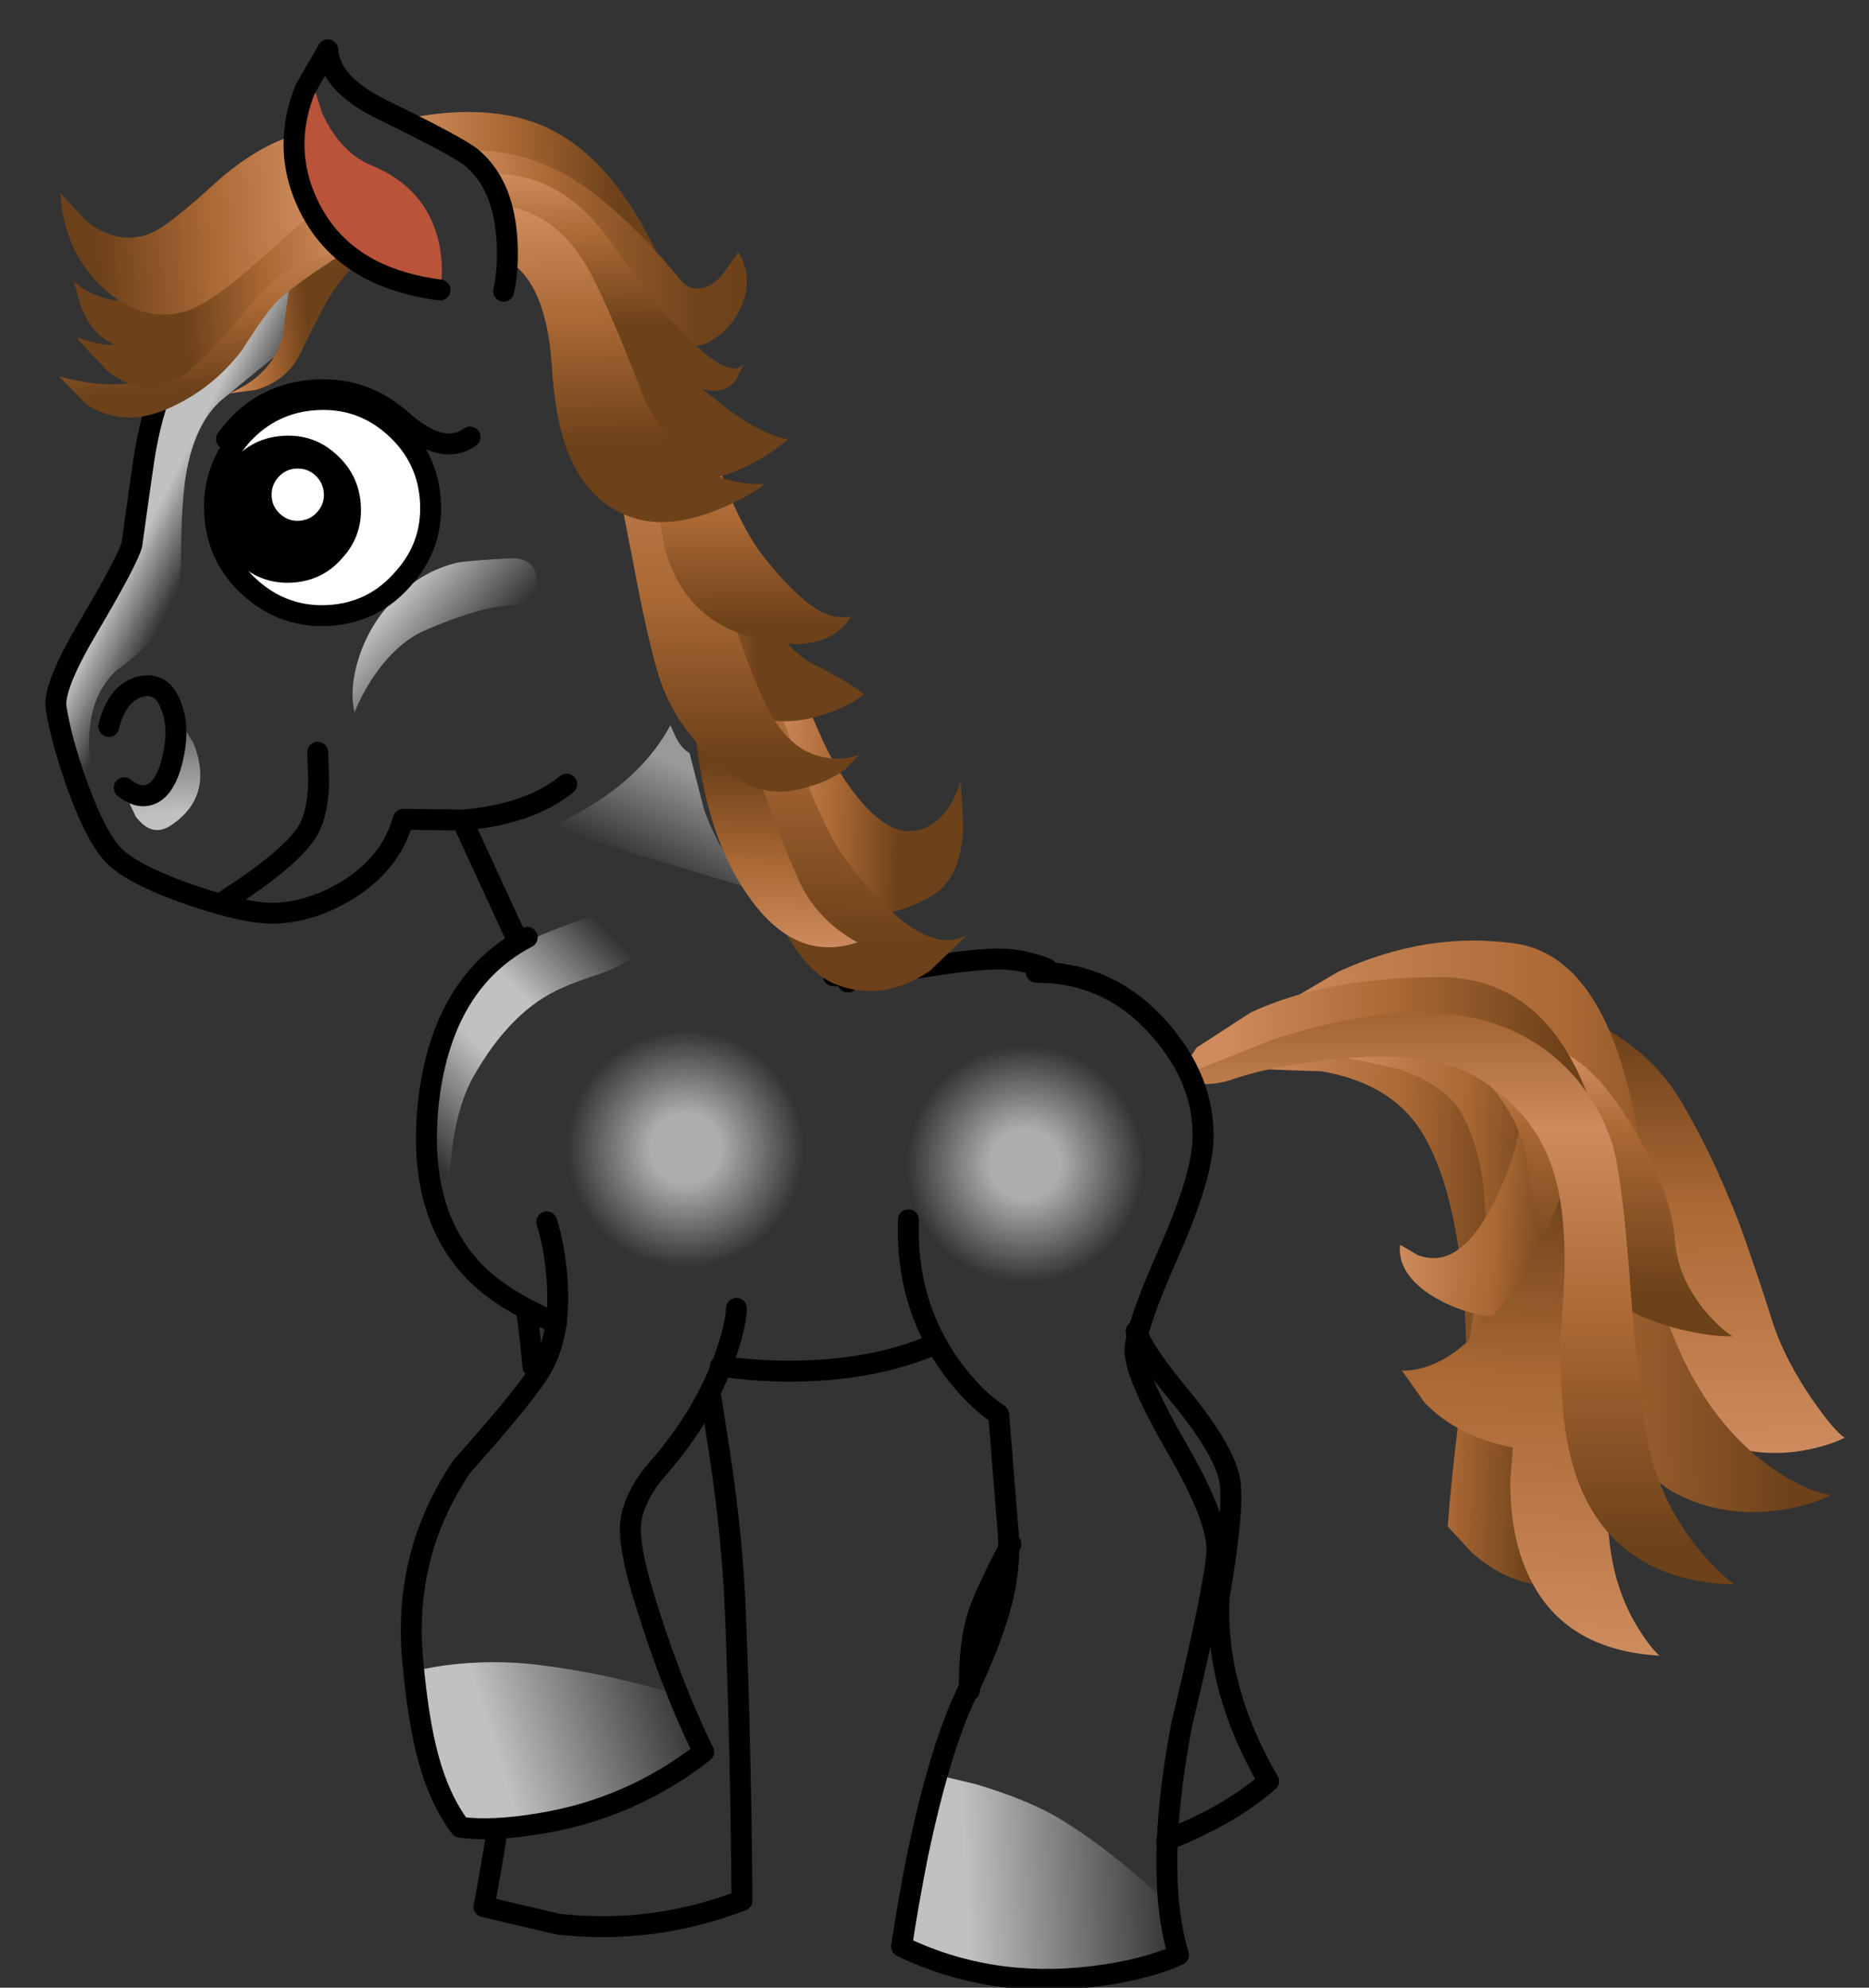 
<svg xmlns="http://www.w3.org/2000/svg" version="1.1" xmlns:xlink="http://www.w3.org/1999/xlink" preserveAspectRatio="none" x="0px" y="0px" width="268px" height="285px" viewBox="0 0 268 285">
<rect x="0" y="0" width="268" height="285" fill="#333333" stroke="none"/>
<defs>
<linearGradient id="Gradient_1" gradientUnits="userSpaceOnUse" x1="119.85" y1="267.137" x2="125.05" y2="258.162" spreadMethod="pad">
<stop  offset="2.745%" stop-color="#FFFFFF" stop-opacity="0"/>

<stop  offset="76.863%" stop-color="#FFFFFF" stop-opacity="0.498"/>
</linearGradient>

<linearGradient id="Gradient_2" gradientUnits="userSpaceOnUse" x1="140.838" y1="290.212" x2="158.362" y2="272.688" spreadMethod="pad">
<stop  offset="9.804%" stop-color="#FFFFFF" stop-opacity="0"/>

<stop  offset="43.137%" stop-color="#FFFFFF" stop-opacity="0.698"/>

<stop  offset="61.961%" stop-color="#FFFFFF" stop-opacity="0.698"/>

<stop  offset="92.941%" stop-color="#FFFFFF" stop-opacity="0"/>
</linearGradient>

<linearGradient id="Gradient_3" gradientUnits="userSpaceOnUse" x1="1.575" y1="61.7" x2="21.425" y2="61.7" spreadMethod="pad">
<stop  offset="23.529%" stop-color="#FFFFFF" stop-opacity="0.698"/>

<stop  offset="98.431%" stop-color="#FFFFFF" stop-opacity="0"/>
</linearGradient>

<linearGradient id="Gradient_4" gradientUnits="userSpaceOnUse" x1="3.425" y1="46.875" x2="21.475" y2="41.125" spreadMethod="pad">
<stop  offset="23.529%" stop-color="#FFFFFF" stop-opacity="0.698"/>

<stop  offset="98.431%" stop-color="#FFFFFF" stop-opacity="0"/>
</linearGradient>

<radialGradient id="Gradient_5" gradientUnits="userSpaceOnUse" cx="0" cy="0" r="8.512" fx="0" fy="0" gradientTransform="matrix( 1, 0, 0, -1, 159.1,287) " spreadMethod="pad">
<stop  offset="29.412%" stop-color="#FFFFFF" stop-opacity="0.6"/>

<stop  offset="100%" stop-color="#FFFFFF" stop-opacity="0"/>
</radialGradient>

<linearGradient id="Gradient_6" gradientUnits="userSpaceOnUse" x1="121.7" y1="408.737" x2="111" y2="402.562" spreadMethod="pad">
<stop  offset="38.824%" stop-color="#FFFFFF" stop-opacity="0"/>

<stop  offset="70.98%" stop-color="#FFFFFF" stop-opacity="0.698"/>
</linearGradient>

<linearGradient id="Gradient_7" gradientUnits="userSpaceOnUse" x1="111.85" y1="420.387" x2="111.85" y2="429.912" spreadMethod="pad">
<stop  offset="17.255%" stop-color="#FFFFFF" stop-opacity="0.2"/>

<stop  offset="88.627%" stop-color="#FFFFFF" stop-opacity="0.698"/>
</linearGradient>

<linearGradient id="Gradient_8" gradientUnits="userSpaceOnUse" x1="134.487" y1="419.338" x2="129.412" y2="414.262" spreadMethod="pad">
<stop  offset="0%" stop-color="#FFFFFF" stop-opacity="0"/>

<stop  offset="100%" stop-color="#FFFFFF" stop-opacity="0.698"/>
</linearGradient>

<linearGradient id="Gradient_9" gradientUnits="userSpaceOnUse" x1="270.55" y1="269.95" x2="270.55" y2="237.25" spreadMethod="pad">
<stop  offset="0%" stop-color="#CE8B5E"/>

<stop  offset="54.902%" stop-color="#AA6834"/>

<stop  offset="93.333%" stop-color="#6D411A"/>
</linearGradient>

<linearGradient id="Gradient_10" gradientUnits="userSpaceOnUse" x1="240.525" y1="253.55" x2="280.775" y2="253.55" spreadMethod="pad">
<stop  offset="0%" stop-color="#CE8B5E"/>

<stop  offset="54.902%" stop-color="#AA6834"/>

<stop  offset="93.333%" stop-color="#6D411A"/>
</linearGradient>

<linearGradient id="Gradient_11" gradientUnits="userSpaceOnUse" x1="235.55" y1="292.85" x2="256.15" y2="292.85" spreadMethod="pad">
<stop  offset="0%" stop-color="#CE8B5E"/>

<stop  offset="54.902%" stop-color="#AA6834"/>

<stop  offset="93.333%" stop-color="#6D411A"/>
</linearGradient>

<linearGradient id="Gradient_12" gradientUnits="userSpaceOnUse" x1="242.438" y1="299.25" x2="258.262" y2="299.25" spreadMethod="pad">
<stop  offset="0%" stop-color="#CE8B5E"/>

<stop  offset="54.902%" stop-color="#AA6834"/>

<stop  offset="93.333%" stop-color="#6D411A"/>
</linearGradient>

<linearGradient id="Gradient_13" gradientUnits="userSpaceOnUse" x1="262.4" y1="292.1" x2="274.6" y2="292.1" spreadMethod="pad">
<stop  offset="0%" stop-color="#CE8B5E"/>

<stop  offset="54.902%" stop-color="#AA6834"/>

<stop  offset="93.333%" stop-color="#6D411A"/>
</linearGradient>

<linearGradient id="Gradient_14" gradientUnits="userSpaceOnUse" x1="275.95" y1="279.287" x2="275.95" y2="301.512" spreadMethod="pad">
<stop  offset="7.059%" stop-color="#CE8B5E"/>

<stop  offset="30.98%" stop-color="#AA6834"/>

<stop  offset="87.059%" stop-color="#6D411A"/>
</linearGradient>

<linearGradient id="Gradient_15" gradientUnits="userSpaceOnUse" x1="261.35" y1="352.962" x2="261.35" y2="317.337" spreadMethod="pad">
<stop  offset="0%" stop-color="#CE8B5E"/>

<stop  offset="54.902%" stop-color="#AA6834"/>

<stop  offset="93.333%" stop-color="#6D411A"/>
</linearGradient>

<linearGradient id="Gradient_16" gradientUnits="userSpaceOnUse" x1="202.463" y1="282.7" x2="232.537" y2="282.7" spreadMethod="pad">
<stop  offset="8.627%" stop-color="#CE8B5E"/>

<stop  offset="49.804%" stop-color="#AA6834"/>

<stop  offset="89.804%" stop-color="#6D411A"/>
</linearGradient>

<linearGradient id="Gradient_17" gradientUnits="userSpaceOnUse" x1="222.2" y1="277.95" x2="222.2" y2="318.95" spreadMethod="pad">
<stop  offset="0%" stop-color="#A26331"/>

<stop  offset="20%" stop-color="#CE8B5E"/>

<stop  offset="54.118%" stop-color="#AA6834"/>

<stop  offset="93.333%" stop-color="#6D411A"/>
</linearGradient>

<linearGradient id="Gradient_18" gradientUnits="userSpaceOnUse" x1="213.238" y1="424.15" x2="229.762" y2="424.15" spreadMethod="pad">
<stop  offset="16.471%" stop-color="#CE8B5E"/>

<stop  offset="44.314%" stop-color="#AA6834"/>

<stop  offset="72.549%" stop-color="#6D411A"/>
</linearGradient>

<linearGradient id="Gradient_19" gradientUnits="userSpaceOnUse" x1="220.25" y1="409.375" x2="220.25" y2="441.325" spreadMethod="pad">
<stop  offset="8.627%" stop-color="#CE8B5E"/>

<stop  offset="49.804%" stop-color="#AA6834"/>

<stop  offset="89.804%" stop-color="#6D411A"/>
</linearGradient>

<linearGradient id="Gradient_20" gradientUnits="userSpaceOnUse" x1="215.9" y1="438.525" x2="215.9" y2="412.975" spreadMethod="pad">
<stop  offset="0%" stop-color="#CE8B5E"/>

<stop  offset="21.176%" stop-color="#AA6834"/>

<stop  offset="46.275%" stop-color="#6D411A"/>
</linearGradient>

<linearGradient id="Gradient_21" gradientUnits="userSpaceOnUse" x1="178.425" y1="410.9" x2="193.475" y2="410.9" spreadMethod="pad">
<stop  offset="0%" stop-color="#CE8B5E"/>

<stop  offset="21.176%" stop-color="#AA6834"/>

<stop  offset="49.804%" stop-color="#6D411A"/>
</linearGradient>

<linearGradient id="Gradient_22" gradientUnits="userSpaceOnUse" x1="184.4" y1="398.462" x2="184.4" y2="427.438" spreadMethod="pad">
<stop  offset="0%" stop-color="#CE8B5E"/>

<stop  offset="54.902%" stop-color="#AA6834"/>

<stop  offset="93.333%" stop-color="#6D411A"/>
</linearGradient>

<linearGradient id="Gradient_23" gradientUnits="userSpaceOnUse" x1="185.5" y1="399.375" x2="185.5" y2="417.625" spreadMethod="pad">
<stop  offset="0%" stop-color="#CE8B5E"/>

<stop  offset="54.902%" stop-color="#AA6834"/>

<stop  offset="93.333%" stop-color="#6D411A"/>
</linearGradient>

<linearGradient id="Gradient_24" gradientUnits="userSpaceOnUse" x1="132.137" y1="388.25" x2="150.863" y2="388.25" spreadMethod="pad">
<stop  offset="0%" stop-color="#CE8B5E"/>

<stop  offset="36.863%" stop-color="#AA6834"/>

<stop  offset="78.039%" stop-color="#6D411A"/>
</linearGradient>

<linearGradient id="Gradient_25" gradientUnits="userSpaceOnUse" x1="136.013" y1="389.7" x2="155.787" y2="389.7" spreadMethod="pad">
<stop  offset="0%" stop-color="#CE8B5E"/>

<stop  offset="30.196%" stop-color="#AA6834"/>

<stop  offset="82.353%" stop-color="#70431B"/>

<stop  offset="100%" stop-color="#6D411A"/>
</linearGradient>

<linearGradient id="Gradient_26" gradientUnits="userSpaceOnUse" x1="148" y1="384.363" x2="148" y2="406.137" spreadMethod="pad">
<stop  offset="0%" stop-color="#CE8B5E"/>

<stop  offset="21.176%" stop-color="#AA6834"/>

<stop  offset="49.804%" stop-color="#6D411A"/>
</linearGradient>

<linearGradient id="Gradient_27" gradientUnits="userSpaceOnUse" x1="147.55" y1="386.875" x2="147.55" y2="408.125" spreadMethod="pad">
<stop  offset="0%" stop-color="#CE8B5E"/>

<stop  offset="36.863%" stop-color="#AA6834"/>

<stop  offset="78.039%" stop-color="#6D411A"/>
</linearGradient>

<linearGradient id="Gradient_28" gradientUnits="userSpaceOnUse" x1="117.8" y1="392.7" x2="127.8" y2="392.7" spreadMethod="pad">
<stop  offset="0%" stop-color="#CE8B5E"/>

<stop  offset="29.412%" stop-color="#AA6834"/>

<stop  offset="60.784%" stop-color="#6D411A"/>
</linearGradient>

<linearGradient id="Gradient_29" gradientUnits="userSpaceOnUse" x1="116.4" y1="387.25" x2="116.4" y2="399.45" spreadMethod="pad">
<stop  offset="0%" stop-color="#CE8B5E"/>

<stop  offset="41.961%" stop-color="#AA6834"/>

<stop  offset="87.451%" stop-color="#6D411A"/>
</linearGradient>

<linearGradient id="Gradient_30" gradientUnits="userSpaceOnUse" x1="126.812" y1="390.9" x2="107.387" y2="390.9" spreadMethod="pad">
<stop  offset="0%" stop-color="#CE8B5E"/>

<stop  offset="29.412%" stop-color="#AA6834"/>

<stop  offset="60.784%" stop-color="#6D411A"/>
</linearGradient>

<linearGradient id="Gradient_31" gradientUnits="userSpaceOnUse" x1="124.812" y1="386.6" x2="106.887" y2="386.6" spreadMethod="pad">
<stop  offset="0%" stop-color="#CE8B5E"/>

<stop  offset="41.961%" stop-color="#AA6834"/>

<stop  offset="87.451%" stop-color="#6D411A"/>
</linearGradient>

<g id="anims_pony_walk_anim_clean_gradients_14_Layer6_0_FILL">
<path fill="url(#Gradient_1)" stroke="none" d="
M 116.45 261.75
Q 114.45 262.8 112.9 263.15
L 128.05 269.1
Q 125.5 267.3 124.3 262.85
L 123.6 258.7
Q 123.05 258.35 122.7 257.45
L 122.4 256.6
Q 120.35 259.75 116.45 261.75 Z"/>
</g>

<g id="anims_pony_walk_anim_clean_gradients_14_Layer5_0_FILL">
<path fill="url(#Gradient_2)" stroke="none" d="
M 157.65 272.2
Q 155.75 271.3 153.8 272.15 151.75 272.85 150.65 273.4 147.2 275.2 145.2 279.15 143.35 282.9 143.5 287 143.65 291.15 144.7 294.05 144.55 292.45 144.65 290.3 144.9 286 146.25 283.45 149 278.5 152.75 276.9 153.75 276.45 155.6 275.85 157.15 275.3 158.05 274.5 159.6 273.1 157.65 272.2 Z"/>
</g>

<g id="anims_pony_walk_anim_clean_gradients_14_Layer4_0_FILL">
<path fill="url(#Gradient_3)" stroke="none" d="
M 20.5 63.3
Q 16.5 59.65 13 57.65 10.85 56.45 7.35 55.45
L 4.3 54.75
Q 2.4 60.3 1.2 66.4 7.4 69.3 14.8 68.4 18.55 67.95 21 66.95 20.6 65.35 20.5 63.3 Z"/>
</g>

<g id="anims_pony_walk_anim_clean_gradients_14_Layer3_0_FILL">
<path fill="url(#Gradient_4)" stroke="none" d="
M 21.6 42.1
Q 16.2 40.4 10.9 39.75 7.6 39.35 4.2 39.8 2.5 40.05 1.45 40.35 3.45 48.4 6.1 51.85 8.35 52 11.65 51.3 18.3 49.95 23.5 45.85
L 21.6 42.1 Z"/>
</g>

<g id="pony_circle_gradient_0_Layer0_0_FILL">
<path fill="url(#Gradient_5)" stroke="none" d="
M 159.1 278.45
Q 155.6 278.45 153.05 280.95 150.55 283.5 150.55 287 150.55 290.5 153.05 293 155.55 295.5 159.1 295.5 162.65 295.5 165.1 293 167.6 290.55 167.6 287 167.6 283.45 165.1 280.95 162.6 278.45 159.1 278.45 Z"/>
</g>

<g id="anims_pony_walk_anim_clean_gradients_14_Layer0_0_FILL">
<path fill="url(#Gradient_6)" stroke="none" d="
M 130.55 389.8
Q 136.4 384.95 133.2 384.95 125.3 384.95 120.65 388.75 118.75 390.3 114.8 396 112.9 398.85 111.95 403.35 111.45 405.75 110.75 409.35 110.4 410.4 107.25 415.15 104.5 419.25 104.65 420.75 104.9 423.2 105.9 426.55 107.1 430.5 108.35 431.75 107.55 429.65 107.05 426.75 106.05 420.8 109.1 418.3 111.05 417.05 112.05 415.9 113.95 413.85 114.15 410.65 114.4 406.6 114.85 404.6 115.7 400.9 117.75 399.35 127.85 392.05 130.55 389.8 Z"/>
</g>

<g id="anims_pony_walk_anim_clean_gradients_14_Layer0_1_FILL">
<path fill="url(#Gradient_7)" stroke="none" d="
M 110.9 427.35
Q 110.05 427.6 109.1 426.75
L 109.1 427 109.85 428.85
Q 110.95 430.5 112.4 429.6 115.55 427.7 114.3 423.85
L 112.45 420.4
Q 112.85 421.3 112.85 423 112.8 424.45 112.65 425 112 427.05 110.9 427.35 Z"/>
</g>

<g id="anims_pony_walk_anim_clean_gradients_14_Layer0_2_FILL">
<path fill="url(#Gradient_8)" stroke="none" d="
M 137.6 411.9
Q 134.6 411.9 133.9 412 131.6 412.4 129.6 414.05 127.5 415.8 126.5 418.35 125.65 420.55 125.95 422.3 126.45 421.2 127.35 419.95 129.2 417.5 131.35 416.7 135.35 415.25 137.6 415.25 139.6 415.25 139.55 413.6 139.55 411.9 137.6 411.9 Z"/>
</g>

<g id="pony_tail_1_Layer0_0_MEMBER_0_FILL">
<path fill="url(#Gradient_9)" stroke="none" d="
M 259.95 237.25
Q 257.6 237.15 263.15 245.75 264.7 248.1 265.8 253.4 266.4 256.3 267.4 261.6 268.25 265.25 269.6 266.95 271.1 268.85 274.1 269.6 276.75 270.3 279.55 269.7 280.95 269.4 281.85 268.95 281.05 268.4 279.55 266.15 277.75 263.45 276.9 260.9 275.55 256.45 274.55 253.6 272.7 248.55 270.45 244.65 268.25 240.85 263.85 238.7
L 259.95 237.25 Z"/>
</g>

<g id="pony_tail_1_Layer0_0_MEMBER_1_FILL">
<path fill="url(#Gradient_10)" stroke="none" d="
M 251.2 238.4
Q 253.5 237.75 256.8 239.25 259.8 240.6 261.35 242.5 262.55 243.95 263 249.5 263.25 252.55 263.45 258.25 263.65 262.45 265.15 266.45 266.95 271.3 269.65 272.75 273.15 274.65 277.35 274.05 279.4 273.75 280.8 273.05 278.9 272.7 276.55 271 271.8 267.55 269.35 260.65 268.8 259.05 268.25 254.1 267.55 247.95 267.05 245.3 264.9 234.2 258.75 233.2 252.45 232.2 246 235.05
L 240.75 238.05
Q 239.85 239.15 241.45 239.65 243.8 240.4 251.2 238.4 Z"/>
</g>

<g id="pony_tail_2_Layer0_0_MEMBER_0_FILL">
<path fill="url(#Gradient_11)" stroke="none" d="
M 251.7 283.65
Q 248.2 279.3 245.35 279.7 242.7 280.05 240.15 280.55 235.05 281.5 235.6 282.1 235.7 282.2 240.7 282.15 246.1 282.85 248.4 286.75 250.75 290.7 251.6 298.3 252 302.15 251.95 305.15
L 252.1 305.7
Q 252.45 306.2 253.75 305.9 255.25 305.55 255.9 300.7 256.55 295.9 255.75 291.9 254.95 287.7 251.7 283.65 Z"/>
</g>

<g id="pony_tail_2_Layer0_0_MEMBER_1_FILL">
<path fill="url(#Gradient_12)" stroke="none" d="
M 247 280.2
Q 244.55 280.45 243.2 280.75 241.9 281.05 242.75 281.15
L 246.15 281.75
Q 249.8 282.8 251 285 252.4 287.5 252.75 290.9 253.15 294.15 252.55 297.4 252.05 300.15 251.55 306.45 251.15 311.25 251.05 314.4
L 252.85 316.2
Q 255.15 318.05 257.5 318.3 257.85 306.1 258.15 301.5 258.4 296.55 258.15 292.45 257.8 286.6 256.4 285 254.65 282.9 252.2 281.55 249.4 279.95 247 280.2 Z"/>
</g>

<g id="pony_tail_3_Layer0_0_MEMBER_0_FILL">
<path fill="url(#Gradient_13)" stroke="none" d="
M 274.55 293.5
Q 274.95 289.6 273.65 286.1 272.45 282.95 271.2 282.65 270.25 282.45 270.1 283.8 270.05 284.5 270.15 285.2 270.4 287.75 269.2 291.5 268.05 295.2 266.55 296.55 265.35 297.7 263.75 297.25
L 262.4 296.55
Q 262.35 298.55 264.45 300 266.2 301.15 268.5 301.5 270.6 301.8 272.3 299.75 274.1 297.55 274.55 293.5 Z"/>
</g>

<g id="pony_tail_3_Layer0_0_MEMBER_1_FILL">
<path fill="url(#Gradient_14)" stroke="none" d="
M 267.25 279.25
Q 263.9 279.45 266 281.65
L 268.35 284
Q 270.75 286.95 271.1 290 271.5 293.45 273.3 295.75 274.8 297.55 278.15 299.55 280.65 301.05 283.95 301.4 285.55 301.6 286.7 301.45 285.7 300.85 284.6 299.65 282.45 297.25 282 294.3 281.5 290.75 278.65 286.3 275.85 281.85 273.3 280.55 270.4 279.1 267.25 279.25 Z"/>
</g>

<g id="pony_tail_4_Layer0_0_MEMBER_0_FILL">
<path fill="url(#Gradient_15)" stroke="none" d="
M 263.05 317.7
Q 263 317.85 261.8 321.7 260.3 325.95 258.55 328.35 256.5 331.15 254.85 332.35 253.25 333.5 251.55 333.6
L 253.3 335.8
Q 255.8 338.1 259.8 338.65
L 259.75 340.9
Q 259.85 343.55 260.6 345.8 263.05 352.95 271.15 352.95 270.4 352.35 269.5 351.05 267.75 348.55 267.15 345.25 264.9 332.1 265.05 325.9 265.1 321.5 264.45 318.95 263.75 316.5 263.05 317.7 Z"/>
</g>

<g id="pony_tail_0_Layer0_0_MEMBER_0_FILL">
<path fill="url(#Gradient_16)" stroke="none" d="
M 202.55 282.1
L 202.75 282.4
Q 203.2 282.55 204.3 281.8 205.35 281.05 210.4 280.2 215.9 279.25 219.55 279.4 222.85 279.55 227.25 284.8 229.5 287.4 231.05 290
L 232.55 290
Q 232.3 286.35 230.65 282.7 227.4 275.4 220.5 275.4 212.4 275.4 206.95 277.95
L 203.1 280.45 202.7 281.05
Q 202.35 281.7 202.55 282.1 Z"/>
</g>

<g id="pony_tail_0_Layer0_0_MEMBER_1_FILL">
<path fill="url(#Gradient_17)" stroke="none" d="
M 203.1 282.05
Q 202.65 282.3 202.8 282.65 202.95 283.15 204.1 283.05 204.95 283 205.9 282.65 208.85 281.7 212.9 281.3 219.85 280.55 223.3 282.65 227.25 285.05 228.6 289.1 229.8 292.65 229.35 298.85 228.75 307.2 230.5 311.7 233.25 318.7 241.65 318.95 240.7 318.25 239.45 316.85 237.05 314.1 235.9 310.55 234.95 307.6 234.25 298.35 233.6 289.25 232.8 287.05 231.4 283.2 228.4 280.85 224.7 277.95 219.3 277.95 214.45 277.95 208.5 279.9
L 203.1 282.05 Z"/>
</g>

<g id="pony_head_comp_lines_14_Layer5_2_FILL">
<path fill="#FFFFFF" stroke="none" d="
M 129.85 402
Q 127.6 399.75 124.4 399.75 121.2 399.75 118.9 402 116.65 404.3 116.65 407.5 116.65 410.7 118.9 412.95 121.2 415.25 124.4 415.25 127.6 415.25 129.85 412.95 132.15 410.7 132.15 407.5 132.15 404.3 129.85 402 Z"/>
</g>

<g id="pony_head_comp_lines_14_Layer5_3_FILL">
<path fill="#000000" stroke="none" d="
M 125.6 403.75
Q 124.1 402.2 121.9 402.2 119.7 402.2 118.2 403.75 116.65 405.3 116.65 407.5 116.65 409.7 118.2 411.2 119.75 412.75 121.9 412.75 124.1 412.75 125.6 411.2 127.15 409.7 127.15 407.5 127.15 405.3 125.6 403.75 Z"/>
</g>

<g id="pony_head_comp_lines_14_Layer5_4_FILL">
<path fill="#FFFFFF" stroke="none" d="
M 124 405.15
Q 123.45 404.6 122.65 404.6 121.9 404.6 121.35 405.15 120.8 405.7 120.8 406.5 120.8 407.25 121.35 407.8 121.9 408.35 122.65 408.35 123.45 408.35 124 407.8 124.55 407.25 124.55 406.5 124.55 405.7 124 405.15 Z"/>
</g>

<g id="pony_mane4_0_Layer0_0_MEMBER_0_FILL">
<path fill="url(#Gradient_18)" stroke="none" d="
M 214.2 412.75
Q 212.95 410.35 213.3 414.85 213.6 419.15 214.65 422.75 216.3 428.35 216.75 429.7 218.05 433.55 219 434.9 220.05 436.4 222.8 436.35 225.45 436.3 227.75 434.9 229.65 433.75 229.75 430.5
L 229.5 427.45
Q 228.65 430.05 226.75 430.65 223.9 431.6 220.4 426.45 219 424.35 216.5 418.4 214.25 412.85 214.2 412.75 Z"/>
</g>

<g id="pony_mane4_0_Layer0_0_MEMBER_1_FILL">
<path fill="url(#Gradient_19)" stroke="none" d="
M 212.6 412.75
Q 212 411.55 211.45 410.55 210.25 408.6 210.3 409.8 210.3 410.65 211.1 414.5 212.15 419.6 212.75 423.5 213.75 430.05 215.6 434.5 217.85 439.95 220.9 440.95 224.3 442.05 227.6 439.9
L 230.2 437.5
Q 226.95 439.3 221.25 432.6 219.15 430.05 215.65 421.15
L 212.6 412.75 Z"/>
</g>

<g id="pony_mane4_0_Layer0_0_MEMBER_2_FILL">
<path fill="url(#Gradient_20)" stroke="none" d="
M 214.75 435.65
Q 218.1 439.55 222.35 438.15 221.65 437.85 220.7 437.2 218.9 435.9 218 434.1 212.75 423.8 211.8 414.8 211.15 412.9 209.95 412.95 209.15 413 209.7 419.2 210.25 425.15 211.15 428.5 212.3 432.8 214.75 435.65 Z"/>
</g>

<g id="pony_mane3_0_Layer0_0_MEMBER_0_FILL">
<path fill="url(#Gradient_21)" stroke="none" d="
M 189.9 419
Q 186.3 417.3 183.7 409.25
L 181.85 401.55
Q 181.7 400.15 181.65 400.05 181.3 398.9 180.15 399.05 178.95 399.2 178.6 402.35 178.4 404.2 178.45 408.9 178.45 413.15 179.65 416.45 181.2 420.7 184.4 422.05 187.35 423.35 190.7 422.3 192.4 421.8 193.45 421 192.85 420.4 189.9 419 Z"/>
</g>

<g id="pony_mane3_0_Layer0_0_MEMBER_1_FILL">
<path fill="url(#Gradient_22)" stroke="none" d="
M 176.85 398.65
Q 175.05 399.9 175.85 406.5 176 407.65 176.85 411.65 177.9 417.05 178.7 419.55 179.7 422.7 182.5 425.2 185.5 427.85 188.2 427.4 190.55 427.05 192.1 426
L 193.15 425
Q 192.3 425.35 191.1 425.25 188.7 425.05 187.15 422.85 185.5 420.6 182.5 411.3 180.25 404.2 179.3 400.3 179.05 399.25 178.3 398.75 177.55 398.2 176.85 398.65 Z"/>
</g>

<g id="pony_mane3_0_Layer0_0_MEMBER_2_FILL">
<path fill="url(#Gradient_23)" stroke="none" d="
M 186.4 411.9
Q 184.55 409.75 183 405.45
L 181.85 401.55
Q 180.4 397.95 179.25 400.15 178.2 402.15 178.45 405.3 178.9 410.25 179.35 411.65 180.75 415.7 184.75 416.95 188.65 418.2 191 417.15 192.15 416.6 192.55 415.8 191.35 416.05 190 415.25 188.5 414.35 186.4 411.9 Z"/>
</g>

<g id="pony_mane2_0_Layer0_0_MEMBER_0_FILL">
<path fill="url(#Gradient_24)" stroke="none" d="
M 132.1 380.25
Q 135.2 381.8 136.55 383.1 138.35 384.75 138.6 387.75
L 150.85 396.55 149.55 390.45
Q 146.2 382.7 140.7 380.75 137.15 379.5 132.1 380.25 Z"/>
</g>

<g id="pony_mane2_0_Layer0_0_MEMBER_1_FILL">
<path fill="url(#Gradient_25)" stroke="none" d="
M 136 382.65
L 136.55 383.1
Q 137.85 384.3 138.35 386.4 140.7 387.55 142.7 389.1 144.8 390.8 145.75 392.4 147.25 395 149.35 396.15 151.35 397.2 152.9 396.55 154.55 395.8 155.4 394.1 156.35 392.15 155.3 390.35
L 154.05 391.95
Q 152.6 393.35 151.3 392.4 148.85 389.25 146.35 387 141.65 382.6 136 382.65 Z"/>
</g>

<g id="pony_mane2_0_Layer0_0_MEMBER_2_FILL">
<path fill="url(#Gradient_26)" stroke="none" d="
M 138.6 387.55
Q 140.95 388.55 142.55 391.4 143.95 393.85 144.45 396.85 145.3 401.65 145.75 402.65 146.8 405.25 149.65 405.95 152.35 406.6 155.65 405.1 157.3 404.35 158.4 403.45 156.85 403.2 154.45 401.45
L 152.35 399.75
Q 153.9 400.25 154.8 399.25
L 155.4 398.15
Q 154.45 399.1 151.95 396.65 149.55 394.35 146.3 389.5 142.8 384.25 137.55 384.35 138.1 385.25 138.45 386.7
L 138.6 387.55 Z"/>
</g>

<g id="pony_mane2_0_Layer0_0_MEMBER_3_FILL">
<path fill="url(#Gradient_27)" stroke="none" d="
M 138.4 386.55
Q 138.85 388.4 138.65 390.3 141.45 391.95 141.65 397.7 141.75 401.4 142.55 403.7 143.75 407.1 146.65 408.35 149.35 409.55 153.25 408.15 155.25 407.45 156.65 406.5 151.3 406.6 148.25 400.45 145.65 393.1 144.25 390.7 142.1 387.05 138.4 386.55 Z"/>
</g>

<g id="pony_mane1_0_Layer0_0_MEMBER_0_FILL">
<path fill="url(#Gradient_28)" stroke="none" d="
M 127.8 389.95
Q 126.25 388.75 125.25 387 123.6 388 123.05 390 122.65 391.55 121.95 394.75 120.95 397.35 117.8 398.35
L 119.75 398.25
Q 121.95 397.8 123.05 396.1 124.3 394.05 125.05 392.9 126.4 390.9 127.8 389.95 Z"/>
</g>

<g id="pony_mane1_0_Layer0_0_MEMBER_1_FILL">
<path fill="url(#Gradient_29)" stroke="none" d="
M 118.1 392.95
Q 116.75 394.6 115.45 395.5 111.55 398.3 105.75 396.2
L 107.55 398.3
Q 110.05 400.2 113.4 399.05 116.65 397.95 119 395.4 121 392.8 121.9 392.1 123.65 390.8 127 389.15 126.05 388.2 125.5 387.25 121.9 388.45 119.9 390.65 119.4 391.2 118.1 392.95 Z"/>
</g>

<g id="pony_mane1_0_Layer0_0_MEMBER_2_FILL">
<path fill="url(#Gradient_30)" stroke="none" d="
M 107.35 393.6
L 107.35 393.8 109.2 396.05
Q 111.5 398.15 113.75 397.25 115.6 396.55 118.7 393.45 121.65 390.45 123.05 390
L 126.8 388.95
Q 125 387.15 124.3 384.4
L 124.25 384.35
Q 121.7 384.65 119.4 386.8 111.95 394 107.35 389.7
L 107.75 391.55
Q 108.4 393.55 109.9 394.3 108.95 394.35 107.35 393.6 Z"/>
</g>

<g id="pony_mane1_0_Layer0_0_MEMBER_3_FILL">
<path fill="url(#Gradient_31)" stroke="none" d="
M 115.1 392.4
Q 116.85 392.05 119.9 389.85 124.75 386.3 124.85 386.25 124.5 385.55 124.15 384.4 123.7 382.8 123.9 380.75 120.9 381.4 117.6 383.95 114.2 386.5 113 386.8 110.65 387.45 108.55 385.5
L 106.9 383.45
Q 106.8 387.5 109.4 390.3 112 393 115.1 392.4 Z"/>
</g>

<g id="pony_head_comp_lines_14_Layer0_0_FILL">
<path fill="#B9533A" stroke="none" d="
M 133.8 388.9
Q 133.1 385.05 129.4 383.25 127.15 382.2 126 379.3
L 125.3 376.65 124.9 377.4
Q 123.25 380.95 124.15 384.4 125.85 390.7 133.25 392.3
L 133.7 392.4
Q 134.1 390.85 133.8 388.9 Z"/>
</g>

<path id="anims_pony_walk_anim_clean_lines_14_Layer6_0_1_STROKES" stroke="#000000" stroke-width="1.5" stroke-linejoin="round" stroke-linecap="round" fill="none" d="
M 28.05 57.5
L 31.85 65.75
M 55.65 68.95
Q 54.52 66.774 50.075 57"/>

<path id="anims_pony_walk_anim_clean_lines_14_Layer5_0_1_STROKES" stroke="#000000" stroke-width="1.5" stroke-linejoin="round" stroke-linecap="round" fill="none" d="
M 76.3 94
Q 76.937 95.623 79.55 98.75 82.8 102.75 83.05 104.9 83.3 106.95 82.25 113.1 81.95 119.65 85.8 126.25 83.4 128.35 79.75 129.95 79.122 130.228 78.5 130.475
M 64.35 119.75
Q 64.295 116.179 65.1 113.95 65.733 112.289 67.325 109.25"/>

<path id="anims_pony_walk_anim_clean_lines_14_Layer4_0_1_STROKES" stroke="#000000" stroke-width="1.5" stroke-linejoin="round" stroke-linecap="round" fill="none" d="
M 32.6 92.5
Q 32.894 94.533 33.05 96.5
M 30.5 129.75
Q 30.058 132.565 29.55 135.25
L 34.9 136.5
Q 41.65 137.25 48.05 134.8 47.95 123.1 47.55 113.55 47.3 107.9 46.15 100.85 45.972 99.743 45.825 98.75"/>

<path id="anims_pony_walk_anim_clean_lines_14_Layer3_0_1_STROKES" stroke="#000000" stroke-width="1.5" stroke-linejoin="round" stroke-linecap="round" fill="none" d="
M 34.75 93.4
Q 30.873 91.789 28.85 89.7 24.65 85.35 25.6 77.3 26.65 68.9 32.65 65.75
M 61.75 94.975
Q 57.293 96.85 51.45 96.85 49.063 96.85 46.5 96.5
M 54.6 68.5
Q 56.75 68.6 60.6 67.95 64.7 67.3 66.4 67.3 68.159 67.3 69.9 68"/>

<path id="anims_pony_walk_anim_clean_lines_14_Layer2_0_1_STROKES" stroke="#000000" stroke-width="1.5" stroke-linejoin="round" stroke-linecap="round" fill="none" d="
M 69.15 68.25
Q 74.4 68.25 77.95 72.3 81.2 76 81.05 80.25 80.95 83 78.55 88.35 76.15 93.7 76.1 95.35 76.05 97.05 79 102.25 82 107.45 81.9 109.75 81.8 112 79.3 122.25 77.25 132.8 79 138.7 76.55 139.8 72.85 140.25 65.45 141.15 59.15 138.1 59.6 135.15 60.35 131.45 61.95 124.05 63.8 120.15 65.9 115.85 66.6 112.8 67.15 110.3 66.9 107.9
L 66.3 99.95
Q 64.6 98.85 62.95 96.6 59.65 92 59.9 86"/>

<path id="anims_pony_walk_anim_clean_lines_14_Layer1_0_1_STROKES" stroke="#000000" stroke-width="1.5" stroke-linejoin="round" stroke-linecap="round" fill="none" d="
M 4.2 4.25
Q 4.7 5.8 4.9 7.9 5.3 12.05 3.9 14.6 3 16.3 -1.9 21.8 -6.15 28.1 -5.4 35.8 -5 40.1 -4.3 42.65 -3.5 45.65 -2 47.65 0.25 47.95 3.6 47.4 10.2 46.35 15.45 42.25 13 37.25 11.05 30.75 10.1 27.55 10.2 25.95 10.4 23.95 12.15 21.95 15.55 18.05 17 13.85 17.75 11.75 17.8 10.45"/>

<path id="pony_head_comp_lines_14_Layer5_0_1_STROKES" stroke="#000000" stroke-width="1.5" stroke-linejoin="round" stroke-linecap="round" fill="none" d="
M 124.85 386.3
Q 121.2 387.65 118.5 390.7 117.8 391.5 114.7 396 112.75 398.85 111.8 403.35 111.3 405.75 110.6 409.35 110.25 410.45 107.1 415.15 104.35 419.25 104.5 420.75 104.75 423.2 105.75 426.55 106.95 430.5 108.2 431.75 109.6 433.15 113.5 434.75 117.35 436.3 119.4 436.35 121.95 436.4 124.6 435 127.85 433.25 128.9 430.15
L 133.2 430.45
Q 138 430.3 140.75 428.3"/>

<path id="pony_head_comp_lines_14_Layer5_1_1_STROKES" stroke="#000000" stroke-width="1.5" stroke-linejoin="round" stroke-linecap="round" fill="none" d="
M 148.25 410.9
Q 147.35 402.7 145.9 397.9 143.45 389.5 138.75 386.55"/>

<path id="pony_head_comp_lines_14_Layer5_5_1_STROKES" stroke="#000000" stroke-width="1.5" stroke-linejoin="round" stroke-linecap="round" fill="none" d="
M 116.65 407.5
Q 116.65 410.7 118.9 412.95 121.2 415.25 124.4 415.25 127.6 415.25 129.85 412.95 132.15 410.7 132.15 407.5 132.15 404.3 129.85 402 127.6 399.75 124.4 399.75 121.2 399.75 118.9 402 116.65 404.3 116.65 407.5 Z"/>

<path id="pony_head_comp_lines_14_Layer5_6_1_STROKES" stroke="#000000" stroke-width="1.5" stroke-linejoin="round" stroke-linecap="round" fill="none" d="
M 135.25 403.05
Q 133.2 404.35 130.45 401.6 127.9 399.05 124.4 399.05 120.35 399.05 117.8 402.2"/>

<path id="pony_head_comp_lines_14_Layer5_7_1_STROKES" stroke="#000000" stroke-width="1.5" stroke-linejoin="round" stroke-linecap="round" fill="none" d="
M 115.8 435.25
Q 120.5 432.6 121.9 430.75 122.8 429.55 123 427.15
L 123.05 425"/>

<path id="pony_head_comp_lines_14_Layer5_8_1_STROKES" stroke="#000000" stroke-width="1.5" stroke-linejoin="round" stroke-linecap="round" fill="none" d="
M 108.2 422.3
Q 108.35 421.7 108.75 421 109.55 419.7 110.8 419.55 112.25 419.4 112.75 421.1 113.3 422.7 112.6 425 111.95 427.05 110.85 427.35 110 427.6 109.05 426.75"/>

<path id="pony_head_comp_lines_14_Layer0_1_1_STROKES" stroke="#000000" stroke-width="1.5" stroke-linejoin="round" stroke-linecap="round" fill="none" d="
M 138.25 392.75
Q 138.7 391.15 138.7 389.15 138.7 385.15 136.55 383.1 135.75 382.3 130.3 379.25 126.65 377.2 126.65 374.75
L 124.85 377.5
Q 123.25 380.95 124.15 384.4 125.95 390.95 133.7 392.4"/>
</defs>

<g transform="matrix( 2, 0, 0, 2, 9.9,2.9) ">
<g transform="matrix( 1, 0, 0, 1, 0.2,0) ">
<g transform="matrix( 0.996, -0.084, 0.084, 0.996, -100.55,-194.75) ">
<use xlink:href="#anims_pony_walk_anim_clean_gradients_14_Layer6_0_FILL"/>
</g>

<g transform="matrix( 1, -0, 0, 1, -117.55,-207.55) ">
<use xlink:href="#anims_pony_walk_anim_clean_gradients_14_Layer5_0_FILL"/>
</g>

<g transform="matrix( 1, 0, 0.045, 1.059, 55,67.75) ">
<use xlink:href="#anims_pony_walk_anim_clean_gradients_14_Layer4_0_FILL"/>
</g>

<g transform="matrix( 1, 0, 0, 1, 22.5,78.15) ">
<use xlink:href="#anims_pony_walk_anim_clean_gradients_14_Layer3_0_FILL"/>
</g>

<g transform="matrix( 1, 0, 0, 1, 35.45,72.35) ">
<g transform="matrix( 1, 0, 0, 1, -150.55,-278.45) ">
<use xlink:href="#pony_circle_gradient_0_Layer0_0_FILL"/>
</g>
</g>

<g transform="matrix( 1, 0, 0, 1, 59.8,73.45) ">
<g transform="matrix( 1, 0, 0, 1, -150.55,-278.45) ">
<use xlink:href="#pony_circle_gradient_0_Layer0_0_FILL"/>
</g>
</g>

<g transform="matrix( 0.998, -0.057, 0.057, 0.998, -129.5,-364.65) ">
<use xlink:href="#anims_pony_walk_anim_clean_gradients_14_Layer0_0_FILL"/>
</g>

<g transform="matrix( 0.998, -0.057, 0.057, 0.998, -129.5,-364.65) ">
<use xlink:href="#anims_pony_walk_anim_clean_gradients_14_Layer0_1_FILL"/>
</g>

<g transform="matrix( 0.998, -0.057, 0.057, 0.998, -129.5,-364.65) ">
<use xlink:href="#anims_pony_walk_anim_clean_gradients_14_Layer0_2_FILL"/>
</g>
</g>

<g transform="matrix( 1, 0, 0, 1, 0.2,0) ">
<g transform="matrix( 1, 0, 0, 1, 80.05,66.1) ">
<g transform="matrix( 1, -0.014, 0.014, 1, 5.15,0.1) ">
<g transform="matrix( 1, 0, 0, 1, -240.45,-232.95) ">
<use xlink:href="#pony_tail_1_Layer0_0_MEMBER_0_FILL"/>
</g>

<g transform="matrix( 1, 0, 0, 1, -240.45,-232.95) ">
<use xlink:href="#pony_tail_1_Layer0_0_MEMBER_1_FILL"/>
</g>
</g>

<g transform="matrix( 0.999, 0.04, -0.04, 0.999, 4.5,6.55) ">
<g transform="matrix( 1, 0, 0, 1, -235.55,-279.65) ">
<use xlink:href="#pony_tail_2_Layer0_0_MEMBER_0_FILL"/>
</g>

<g transform="matrix( 1, 0, 0, 1, -235.55,-279.65) ">
<use xlink:href="#pony_tail_2_Layer0_0_MEMBER_1_FILL"/>
</g>
</g>

<g transform="matrix( 0.996, 0.087, -0.079, 0.907, 16.55,6) ">
<g transform="matrix( 1, 0, 0, 1, -262.4,-279.25) ">
<use xlink:href="#pony_tail_3_Layer0_0_MEMBER_0_FILL"/>
</g>

<g transform="matrix( 1, 0, 0, 1, -262.4,-279.25) ">
<use xlink:href="#pony_tail_3_Layer0_0_MEMBER_1_FILL"/>
</g>
</g>

<g transform="matrix( 0.998, 0.057, -0.057, 0.998, 16.25,14.45) ">
<g transform="matrix( 1, 0, 0, 1, -251.55,-317.3) ">
<use xlink:href="#pony_tail_4_Layer0_0_MEMBER_0_FILL"/>
</g>
</g>

<g transform="matrix( 1, 0, 0, 1, 0,2.5) ">
<g transform="matrix( 1, 0, 0, 1, -202.5,-275.4) ">
<use xlink:href="#pony_tail_0_Layer0_0_MEMBER_0_FILL"/>
</g>

<g transform="matrix( 1, 0, 0, 1, -202.5,-275.4) ">
<use xlink:href="#pony_tail_0_Layer0_0_MEMBER_1_FILL"/>
</g>
</g>
</g>

<g transform="matrix( 1, 0, 0, 1, 0,0) ">
<use xlink:href="#anims_pony_walk_anim_clean_lines_14_Layer6_0_1_STROKES"/>
</g>

<g transform="matrix( 1, 0, 0, 1, 0,0) ">
<use xlink:href="#anims_pony_walk_anim_clean_lines_14_Layer5_0_1_STROKES"/>
</g>

<g transform="matrix( 1, 0, 0, 1, 0,0) ">
<use xlink:href="#anims_pony_walk_anim_clean_lines_14_Layer4_0_1_STROKES"/>
</g>

<g transform="matrix( 1, 0, 0, 1, 0,0) ">
<use xlink:href="#anims_pony_walk_anim_clean_lines_14_Layer3_0_1_STROKES"/>
</g>

<g transform="matrix( 1, 0, 0.005, 1, -0.35,0) ">
<use xlink:href="#anims_pony_walk_anim_clean_lines_14_Layer2_0_1_STROKES"/>
</g>

<g transform="matrix( 1, 0, 0, 1, 29.85,81.9) ">
<use xlink:href="#anims_pony_walk_anim_clean_lines_14_Layer1_0_1_STROKES"/>
</g>

<g transform="matrix( 0.998, -0.057, 0.057, 0.998, -3.95,3.4) ">
<g transform="matrix( 1, 0, 0, 1, -104.3,-374.75) ">
<use xlink:href="#pony_head_comp_lines_14_Layer5_0_1_STROKES"/>
</g>

<g transform="matrix( 1, 0, 0, 1, -104.3,-374.75) ">
<use xlink:href="#pony_head_comp_lines_14_Layer5_1_1_STROKES"/>
</g>

<g transform="matrix( 1, 0, 0, 1, -104.3,-374.75) ">
<use xlink:href="#pony_head_comp_lines_14_Layer5_2_FILL"/>
</g>

<g transform="matrix( 1, 0, 0, 1, -104.3,-374.75) ">
<use xlink:href="#pony_head_comp_lines_14_Layer5_3_FILL"/>
</g>

<g transform="matrix( 1, 0, 0, 1, -104.3,-374.75) ">
<use xlink:href="#pony_head_comp_lines_14_Layer5_4_FILL"/>
</g>

<g transform="matrix( 1, 0, 0, 1, -104.3,-374.75) ">
<use xlink:href="#pony_head_comp_lines_14_Layer5_5_1_STROKES"/>
</g>

<g transform="matrix( 1, 0, 0, 1, -104.3,-374.75) ">
<use xlink:href="#pony_head_comp_lines_14_Layer5_6_1_STROKES"/>
</g>

<g transform="matrix( 1, 0, 0, 1, -104.3,-374.75) ">
<use xlink:href="#pony_head_comp_lines_14_Layer5_7_1_STROKES"/>
</g>

<g transform="matrix( 1, 0, 0, 1, -104.3,-374.75) ">
<use xlink:href="#pony_head_comp_lines_14_Layer5_8_1_STROKES"/>
</g>

<g transform="matrix( 0.997, 0.079, -0.086, 1.092, 46.3,33.6) ">
<g transform="matrix( 1, 0, 0, 1, -209.5,-409.35) ">
<use xlink:href="#pony_mane4_0_Layer0_0_MEMBER_0_FILL"/>
</g>

<g transform="matrix( 1, 0, 0, 1, -209.5,-409.35) ">
<use xlink:href="#pony_mane4_0_Layer0_0_MEMBER_1_FILL"/>
</g>

<g transform="matrix( 1, 0, 0, 1, -209.5,-409.35) ">
<use xlink:href="#pony_mane4_0_Layer0_0_MEMBER_2_FILL"/>
</g>
</g>

<g transform="matrix( 0.998, 0.053, -0.057, 1.075, 41.55,23.15) ">
<g transform="matrix( 1, 0, 0, 1, -175.6,-398.45) ">
<use xlink:href="#pony_mane3_0_Layer0_0_MEMBER_0_FILL"/>
</g>

<g transform="matrix( 1, 0, 0, 1, -175.6,-398.45) ">
<use xlink:href="#pony_mane3_0_Layer0_0_MEMBER_1_FILL"/>
</g>

<g transform="matrix( 1, 0, 0, 1, -175.6,-398.45) ">
<use xlink:href="#pony_mane3_0_Layer0_0_MEMBER_2_FILL"/>
</g>
</g>

<g transform="matrix( 1, 0.022, -0.023, 1.033, 27.95,4.9) ">
<g transform="matrix( 1, 0, 0, 1, -132.1,-379.95) ">
<use xlink:href="#pony_mane2_0_Layer0_0_MEMBER_0_FILL"/>
</g>

<g transform="matrix( 1, 0, 0, 1, -132.1,-379.95) ">
<use xlink:href="#pony_mane2_0_Layer0_0_MEMBER_1_FILL"/>
</g>

<g transform="matrix( 1, 0, 0, 1, -132.1,-379.95) ">
<use xlink:href="#pony_mane2_0_Layer0_0_MEMBER_2_FILL"/>
</g>

<g transform="matrix( 1, 0, 0, 1, -132.1,-379.95) ">
<use xlink:href="#pony_mane2_0_Layer0_0_MEMBER_3_FILL"/>
</g>
</g>

<g transform="matrix( 1, -0.023, 0.023, 1.027, 1.4,6.4) ">
<g transform="matrix( 1, 0, 0, 1, -105.75,-380.75) ">
<use xlink:href="#pony_mane1_0_Layer0_0_MEMBER_0_FILL"/>
</g>

<g transform="matrix( 1, 0, 0, 1, -105.75,-380.75) ">
<use xlink:href="#pony_mane1_0_Layer0_0_MEMBER_1_FILL"/>
</g>

<g transform="matrix( 1, 0, 0, 1, -105.75,-380.75) ">
<use xlink:href="#pony_mane1_0_Layer0_0_MEMBER_2_FILL"/>
</g>

<g transform="matrix( 1, 0, 0, 1, -105.75,-380.75) ">
<use xlink:href="#pony_mane1_0_Layer0_0_MEMBER_3_FILL"/>
</g>
</g>

<g transform="matrix( 1, 0, 0, 1, -104.3,-374.75) ">
<use xlink:href="#pony_head_comp_lines_14_Layer0_0_FILL"/>
</g>

<g transform="matrix( 1, 0, 0, 1, -104.3,-374.75) ">
<use xlink:href="#pony_head_comp_lines_14_Layer0_1_1_STROKES"/>
</g>
</g>
</g>
</g>
</svg>
